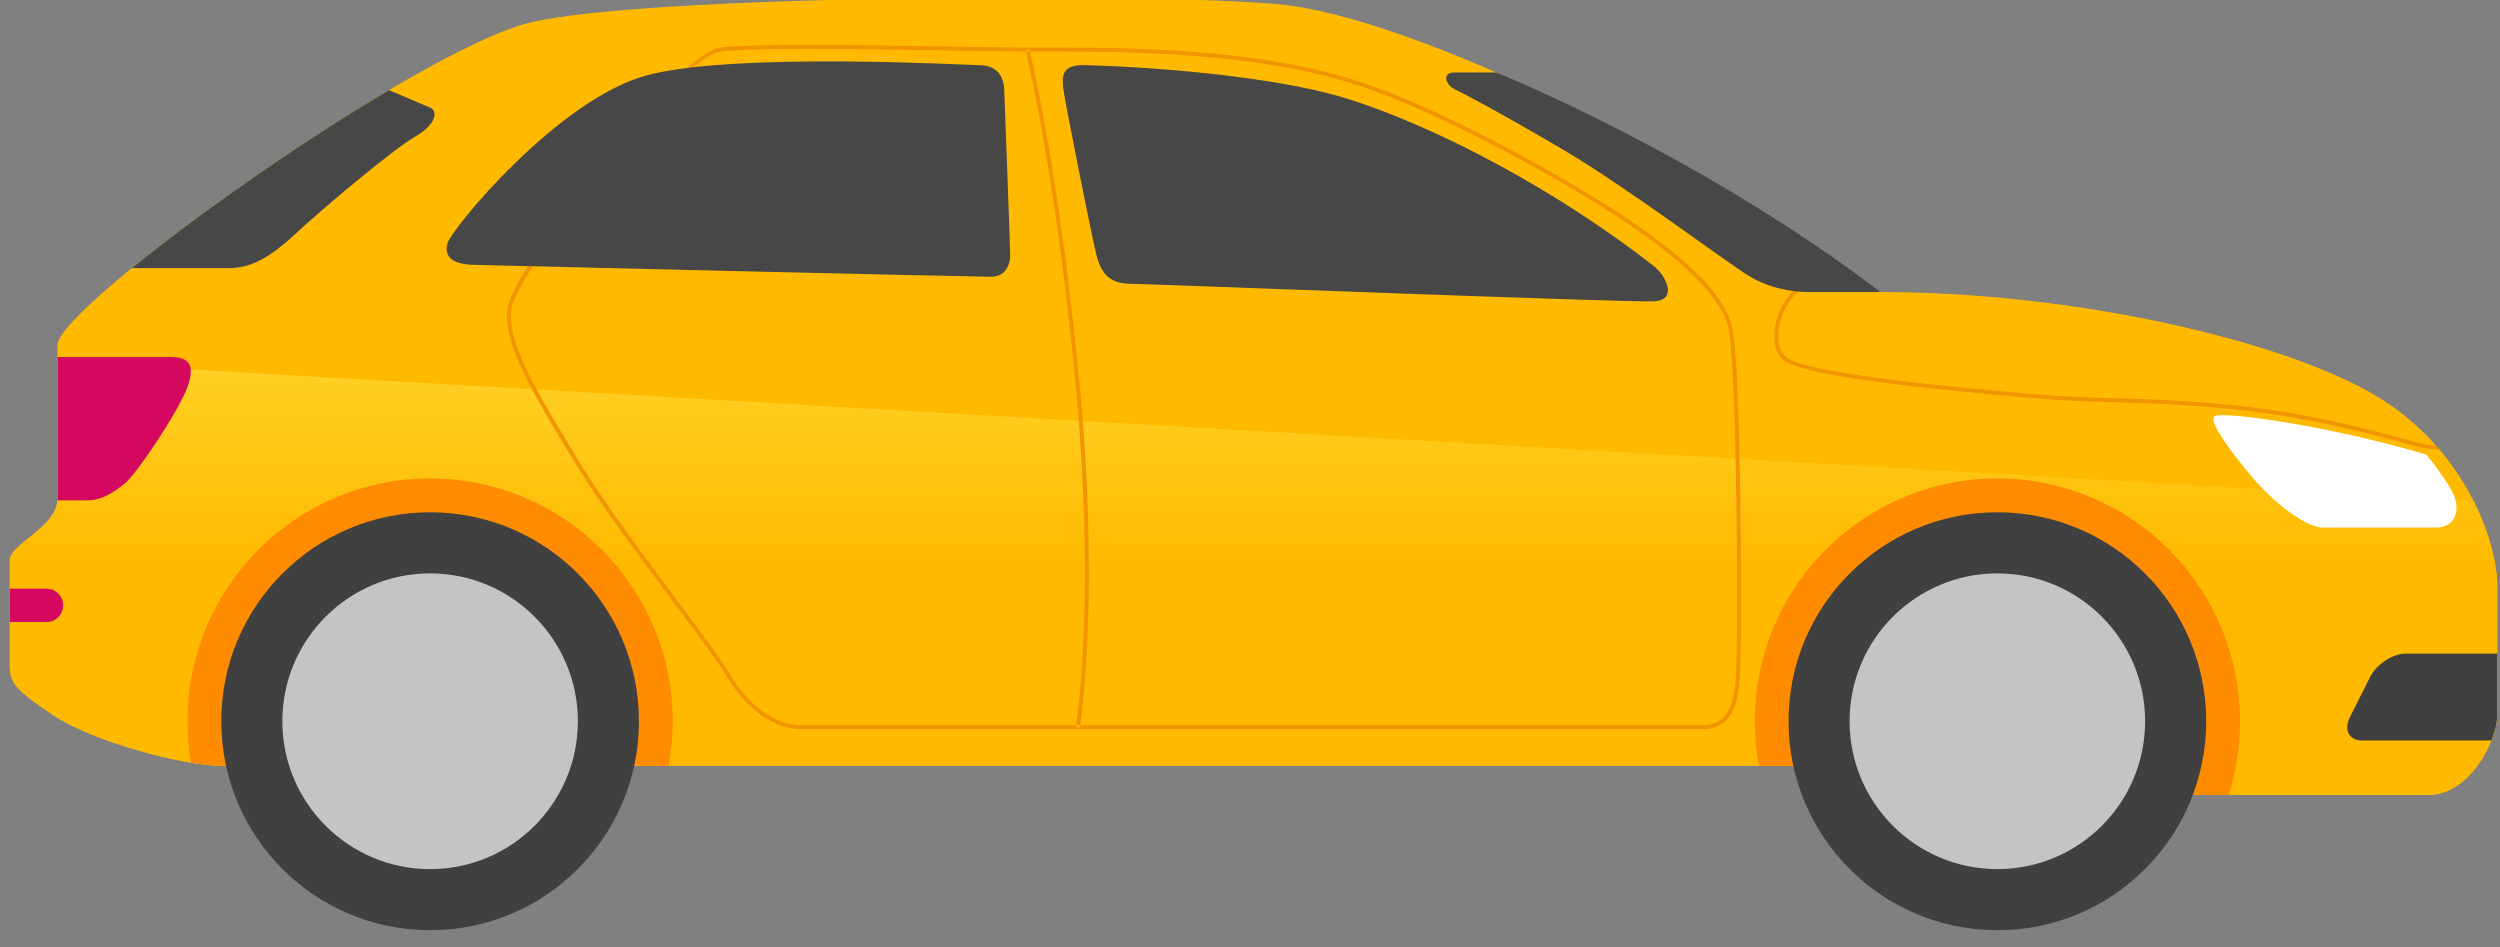 <?xml version="1.0" encoding="UTF-8" standalone="no"?>
<!DOCTYPE svg PUBLIC "-//W3C//DTD SVG 1.1//EN" "http://www.w3.org/Graphics/SVG/1.1/DTD/svg11.dtd">
<svg width="100%" height="100%" viewBox="0 0 314 119" version="1.1" xmlns="http://www.w3.org/2000/svg" xmlns:xlink="http://www.w3.org/1999/xlink" xml:space="preserve" xmlns:serif="http://www.serif.com/" style="fill-rule:evenodd;clip-rule:evenodd;stroke-linejoin:round;stroke-miterlimit:2;">
    <rect x="0" y="0" width="314" height="119" fill="#808080" stroke="none"/>
    <g id="Artboard1" transform="matrix(-0.777,0,0,0.544,343.515,-78.182)">
        <rect x="38.008" y="143.682" width="403.85" height="217.487" style="fill:none;"/>
        <clipPath id="_clip1">
            <rect x="38.008" y="143.682" width="403.85" height="217.487"/>
        </clipPath>
        <g clip-path="url(#_clip1)">
            <g id="OBJECTS" transform="matrix(1.286,0,0,1.838,-18.926,130.298)">
                <g transform="matrix(1,0,0,1,44.602,16.319)">
                    <path d="M0,80.833C0,83.833 3.334,90.833 8.667,90.833L48.333,90.833C53.667,90.833 59,87.166 66.5,87.166L286.083,87.166C290.833,87.166 302.167,84.166 307.167,80.833C312.167,77.5 312.667,76.666 312.667,74.5L312.667,61.333C312.667,59.333 306.667,57.166 306.667,53.666L306.667,34.333C306.667,29.333 261.667,-2.667 247.333,-6.167C233,-9.667 170.167,-10 153.333,-8.5C136.5,-7 100.334,10.833 77.5,27.666C53,27.666 26.667,33.822 15.167,40.744C3.667,47.666 0,59.5 0,64.5L0,80.833Z" style="fill:rgb(255,186,0);fill-rule:nonzero;"/>
                </g>
                <g transform="matrix(-1.3e-06,29.058,29.058,1.3e-06,200.936,48.977)">
                    <path d="M0.733,-5.278C0.878,-5.351 1.014,-5.38 1.096,-5.38L1.658,-5.38C1.761,-5.38 2.002,-5.265 2.002,-5.082L2.002,-3.717C2.002,-3.533 1.876,-3.35 1.876,-3.092L1.876,4.465C1.876,4.629 1.773,5.019 1.658,5.191C1.543,5.363 1.514,5.38 1.44,5.38L0.987,5.38C0.918,5.38 0.843,5.174 0.723,5.174L0.13,5.174L0.733,-5.278Z" style="fill:url(#_Linear2);fill-rule:nonzero;"/>
                </g>
                <g transform="matrix(1,0,0,1,223.267,56.229)">
                    <path d="M0,-0.283C2.4,-25.813 5.85,-40.658 6.281,-42.456C6.103,-42.455 5.937,-42.454 5.768,-42.454C5.23,-40.2 1.861,-25.414 -0.498,-0.33C-2.865,24.862 -0.868,39.96 -0.54,42.173L-0.035,42.173C-0.324,40.25 -2.39,25.138 0,-0.283" style="fill:rgb(240,148,0);fill-rule:nonzero;"/>
                </g>
                <g transform="matrix(1,0,0,1,134.49,54.492)">
                    <path d="M0,-2.103C0.904,-3.033 1.209,-4.6 0.837,-6.403C0.369,-8.676 -1.043,-10.77 -2.521,-11.383L-2.712,-10.921C-1.377,-10.368 -0.09,-8.425 0.348,-6.302C0.685,-4.664 0.428,-3.26 -0.358,-2.452C-1.854,-0.913 -12.399,0.693 -31.7,2.322C-36.069,2.691 -38.831,2.76 -41.754,2.834C-45.111,2.918 -48.581,3.005 -54.867,3.536C-65.143,4.404 -73.471,6.668 -77.945,7.884C-78.648,8.075 -79.264,8.243 -79.783,8.376C-80.863,8.655 -81.629,8.76 -82.175,8.775C-82.316,8.934 -82.446,9.095 -82.583,9.255C-82.492,9.261 -82.421,9.28 -82.323,9.28C-81.631,9.28 -80.741,9.14 -79.658,8.861C-79.137,8.726 -78.52,8.559 -77.813,8.366C-73.355,7.154 -65.056,4.898 -54.825,4.034C-48.554,3.505 -45.091,3.418 -41.742,3.334C-38.811,3.26 -36.042,3.19 -31.658,2.82C-11.96,1.158 -1.604,-0.453 0,-2.103" style="fill:rgb(240,148,0);fill-rule:nonzero;"/>
                </g>
                <g transform="matrix(1,0,0,1,285.856,46.791)">
                    <path d="M0,18.265L-0.208,18.607C-3.251,23.61 -8.286,30.339 -12.331,35.746C-15.405,39.857 -18.062,43.408 -19.136,45.235C-21.485,49.228 -24.862,51.612 -28.171,51.612L-62.624,51.612C-62.604,51.741 -62.593,51.811 -62.591,51.82L-63.084,51.904C-63.086,51.892 -63.103,51.788 -63.129,51.612L-141.296,51.612C-145.497,51.612 -145.572,47.107 -145.646,42.75C-145.653,42.323 -145.66,41.898 -145.671,41.48C-145.794,36.807 -145.685,7.965 -144.674,2.029C-143.873,-2.679 -136.975,-8.829 -124.17,-16.251C-114.566,-21.818 -105.589,-26.163 -98.894,-28.485C-87.312,-32.503 -72.516,-33.018 -60.919,-33.018L-57.421,-33.013C-57.233,-33.013 -57.024,-33.014 -56.821,-33.015C-56.776,-33.204 -56.749,-33.315 -56.747,-33.327L-56.261,-33.205C-56.264,-33.196 -56.28,-33.131 -56.308,-33.017C-53.89,-33.031 -50.558,-33.085 -46.778,-33.146C-40.978,-33.24 -34.403,-33.347 -28.828,-33.347C-23.22,-33.347 -19.662,-33.238 -17.953,-33.015C-12.446,-32.297 7.606,-5.085 8.333,-0.846C9.058,3.38 5.259,9.623 0,18.265M8.825,-0.931C8.001,-5.739 -12.214,-32.771 -17.889,-33.511C-19.619,-33.737 -23.197,-33.847 -28.828,-33.847C-34.407,-33.847 -40.983,-33.74 -46.786,-33.646C-51.181,-33.575 -54.976,-33.513 -57.421,-33.513L-60.919,-33.518C-72.555,-33.518 -87.405,-33 -99.058,-28.958C-105.782,-26.626 -114.79,-22.267 -124.421,-16.684C-137.36,-9.184 -144.34,-2.916 -145.167,1.945C-146.183,7.909 -146.294,36.812 -146.171,41.493C-146.16,41.91 -146.153,42.333 -146.146,42.759C-146.072,47.142 -145.988,52.112 -141.296,52.112L-28.171,52.112C-24.684,52.112 -21.146,49.636 -18.706,45.489C-17.645,43.685 -14.997,40.145 -11.931,36.046C-7.879,30.63 -2.837,23.89 0.22,18.867L0.427,18.525C5.741,9.79 9.581,3.479 8.825,-0.931" style="fill:rgb(240,148,0);fill-rule:nonzero;"/>
                </g>
                <g transform="matrix(1,0,0,1,304.435,103.485)">
                    <path d="M0,-36.083C-16.845,-36.083 -30.5,-22.428 -30.5,-5.583C-30.5,-3.675 -30.316,-1.811 -29.98,0L26.25,0C27.258,0 28.572,-0.142 30.05,-0.386C30.34,-2.076 30.5,-3.811 30.5,-5.583C30.5,-22.428 16.845,-36.083 0,-36.083" style="fill:rgb(255,139,0);fill-rule:nonzero;"/>
                </g>
                <g transform="matrix(1,0,0,1,111.102,71.07)">
                    <path d="M0,32.416L26.314,32.416C26.649,30.605 26.833,28.741 26.833,26.833C26.833,9.988 13.178,-3.667 -3.667,-3.667C-20.512,-3.667 -34.167,9.988 -34.167,26.833C-34.167,30.058 -33.663,33.165 -32.735,36.083L-18.167,36.083C-12.833,36.083 -7.5,32.416 0,32.416" style="fill:rgb(255,139,0);fill-rule:nonzero;"/>
                </g>
                <g transform="matrix(0,-1,-1,0,107.435,71.652)">
                    <path d="M-26.25,-26.25C-40.748,-26.25 -52.5,-14.498 -52.5,0C-52.5,14.498 -40.748,26.25 -26.25,26.25C-11.752,26.25 0,14.498 0,0C0,-14.498 -11.752,-26.25 -26.25,-26.25" style="fill:rgb(64,64,64);fill-rule:nonzero;"/>
                </g>
                <g transform="matrix(0,-1,-1,0,107.436,79.329)">
                    <path d="M-18.573,-18.573C-28.831,-18.573 -37.146,-10.258 -37.146,0C-37.146,10.258 -28.831,18.573 -18.573,18.573C-8.315,18.573 0,10.258 0,0C0,-10.258 -8.315,-18.573 -18.573,-18.573" style="fill:rgb(196,196,196);fill-rule:nonzero;"/>
                </g>
                <g transform="matrix(0,-1,-1,0,304.435,71.652)">
                    <path d="M-26.25,-26.25C-40.748,-26.25 -52.5,-14.498 -52.5,0C-52.5,14.498 -40.748,26.25 -26.25,26.25C-11.752,26.25 0,14.498 0,0C0,-14.498 -11.752,-26.25 -26.25,-26.25" style="fill:rgb(64,64,64);fill-rule:nonzero;"/>
                </g>
                <g transform="matrix(0,-1,-1,0,304.436,79.329)">
                    <path d="M-18.573,-18.573C-28.831,-18.573 -37.146,-10.258 -37.146,0C-37.146,10.258 -28.831,18.573 -18.573,18.573C-8.315,18.573 0,10.258 0,0C0,-10.258 -8.315,-18.573 -18.573,-18.573" style="fill:rgb(196,196,196);fill-rule:nonzero;"/>
                </g>
                <g transform="matrix(1,0,0,1,53.519,68.152)">
                    <path d="M0,-3.75C0,-3.75 -3,-0.083 -3.583,1.667C-4.167,3.417 -3.583,5.417 -1.167,5.417L13,5.417C15.25,5.417 19.417,2 21.75,-0.75C24.083,-3.5 27.583,-8 26.583,-8.583C25.583,-9.167 12.667,-7.5 0,-3.75" style="fill:white;fill-rule:nonzero;"/>
                </g>
                <g transform="matrix(1,0,0,1,60.613,97.319)">
                    <path d="M0,-4.917C-0.834,-6.574 -2.854,-7.917 -4.511,-7.917L-16.011,-7.917L-16.011,-0.167C-16.011,0.66 -15.749,1.795 -15.27,3L0.989,3C2.646,3 3.312,1.657 2.478,0L0,-4.917Z" style="fill:rgb(64,64,64);fill-rule:nonzero;"/>
                </g>
                <g transform="matrix(1,0,0,1,122.102,16.403)">
                    <path d="M0,27.583L9,27.583C10.833,27.583 13.833,27.25 16.667,25.5C19.5,23.75 32.146,14.25 40.146,9.562C48.146,4.875 52.678,2.502 53.396,2.187C54.677,1.625 55.239,0 53.583,0L48.323,0C48.323,0 23.083,10.083 0,27.583" style="fill:rgb(71,71,71);fill-rule:nonzero;"/>
                </g>
                <g transform="matrix(1,0,0,1,150.602,20.069)">
                    <path d="M0,20.667C-1.458,21.806 -3.083,24.917 0,25.084C3.083,25.25 63.083,22.917 65.917,22.875C68.75,22.834 69.583,21.167 70.083,19.25C70.583,17.334 74.083,-0.166 74.25,-1.666C74.417,-3.166 74.417,-4.583 71.833,-4.583C69.25,-4.583 49.333,-3.833 38.167,-0.25C27,3.334 12.167,11.167 0,20.667" style="fill:rgb(71,71,71);fill-rule:nonzero;"/>
                </g>
                <g transform="matrix(1,0,0,1,232.269,37.319)">
                    <path d="M0,-18.75C0,-18.75 -0.75,1.083 -0.75,2.083C-0.75,3.083 -0.251,4.75 1.666,4.75C3.583,4.75 64.25,3.333 66.75,3.25C69.25,3.167 70.416,2.333 70,0.583C69.583,-1.167 55.999,-17.667 44.832,-20.583C33.666,-23.5 4.582,-21.833 3.166,-21.833C1.75,-21.833 0.094,-21.24 0,-18.75" style="fill:rgb(71,71,71);fill-rule:nonzero;"/>
                </g>
                <g transform="matrix(1,0,0,1,309.605,40.986)">
                    <path d="M0,-22.363C-1.916,-21.547 -4.551,-20.425 -5.17,-20.167C-6.17,-19.75 -6.004,-18.084 -3.254,-16.5C-0.504,-14.917 8.33,-7.5 11.83,-4.25C15.33,-1 17.664,0 20.164,0L32.328,0C23.863,-6.881 11.056,-15.825 0,-22.363" style="fill:rgb(71,71,71);fill-rule:nonzero;"/>
                </g>
                <g transform="matrix(1,0,0,1,351.269,52.32)">
                    <path d="M0,17.666L0,-0.167L-14.25,-0.167C-16.334,-0.167 -17.418,0.624 -16.334,3.603C-15.25,6.583 -9.918,14.582 -8.418,15.749C-6.918,16.916 -5.584,17.833 -3.668,17.833L0.018,17.833C0.014,17.776 0,17.723 0,17.666" style="fill:rgb(212,8,94);fill-rule:nonzero;"/>
                </g>
                <g transform="matrix(1,0,0,1,357.269,81.246)">
                    <path d="M0,4.198L0,0L-4.609,0C-5.77,0 -6.709,0.94 -6.709,2.099C-6.709,3.258 -5.77,4.198 -4.609,4.198L0,4.198Z" style="fill:rgb(212,8,94);fill-rule:nonzero;"/>
                </g>
            </g>
        </g>
    </g>
    <defs>
        <linearGradient id="_Linear2" x1="0" y1="0" x2="1" y2="0" gradientUnits="userSpaceOnUse" gradientTransform="matrix(1,0,0,-1,0,-3.45273e-05)"><stop offset="0" style="stop-color:rgb(255,212,43);stop-opacity:1"/><stop offset="1" style="stop-color:rgb(255,186,0);stop-opacity:1"/></linearGradient>
    </defs>
</svg>
